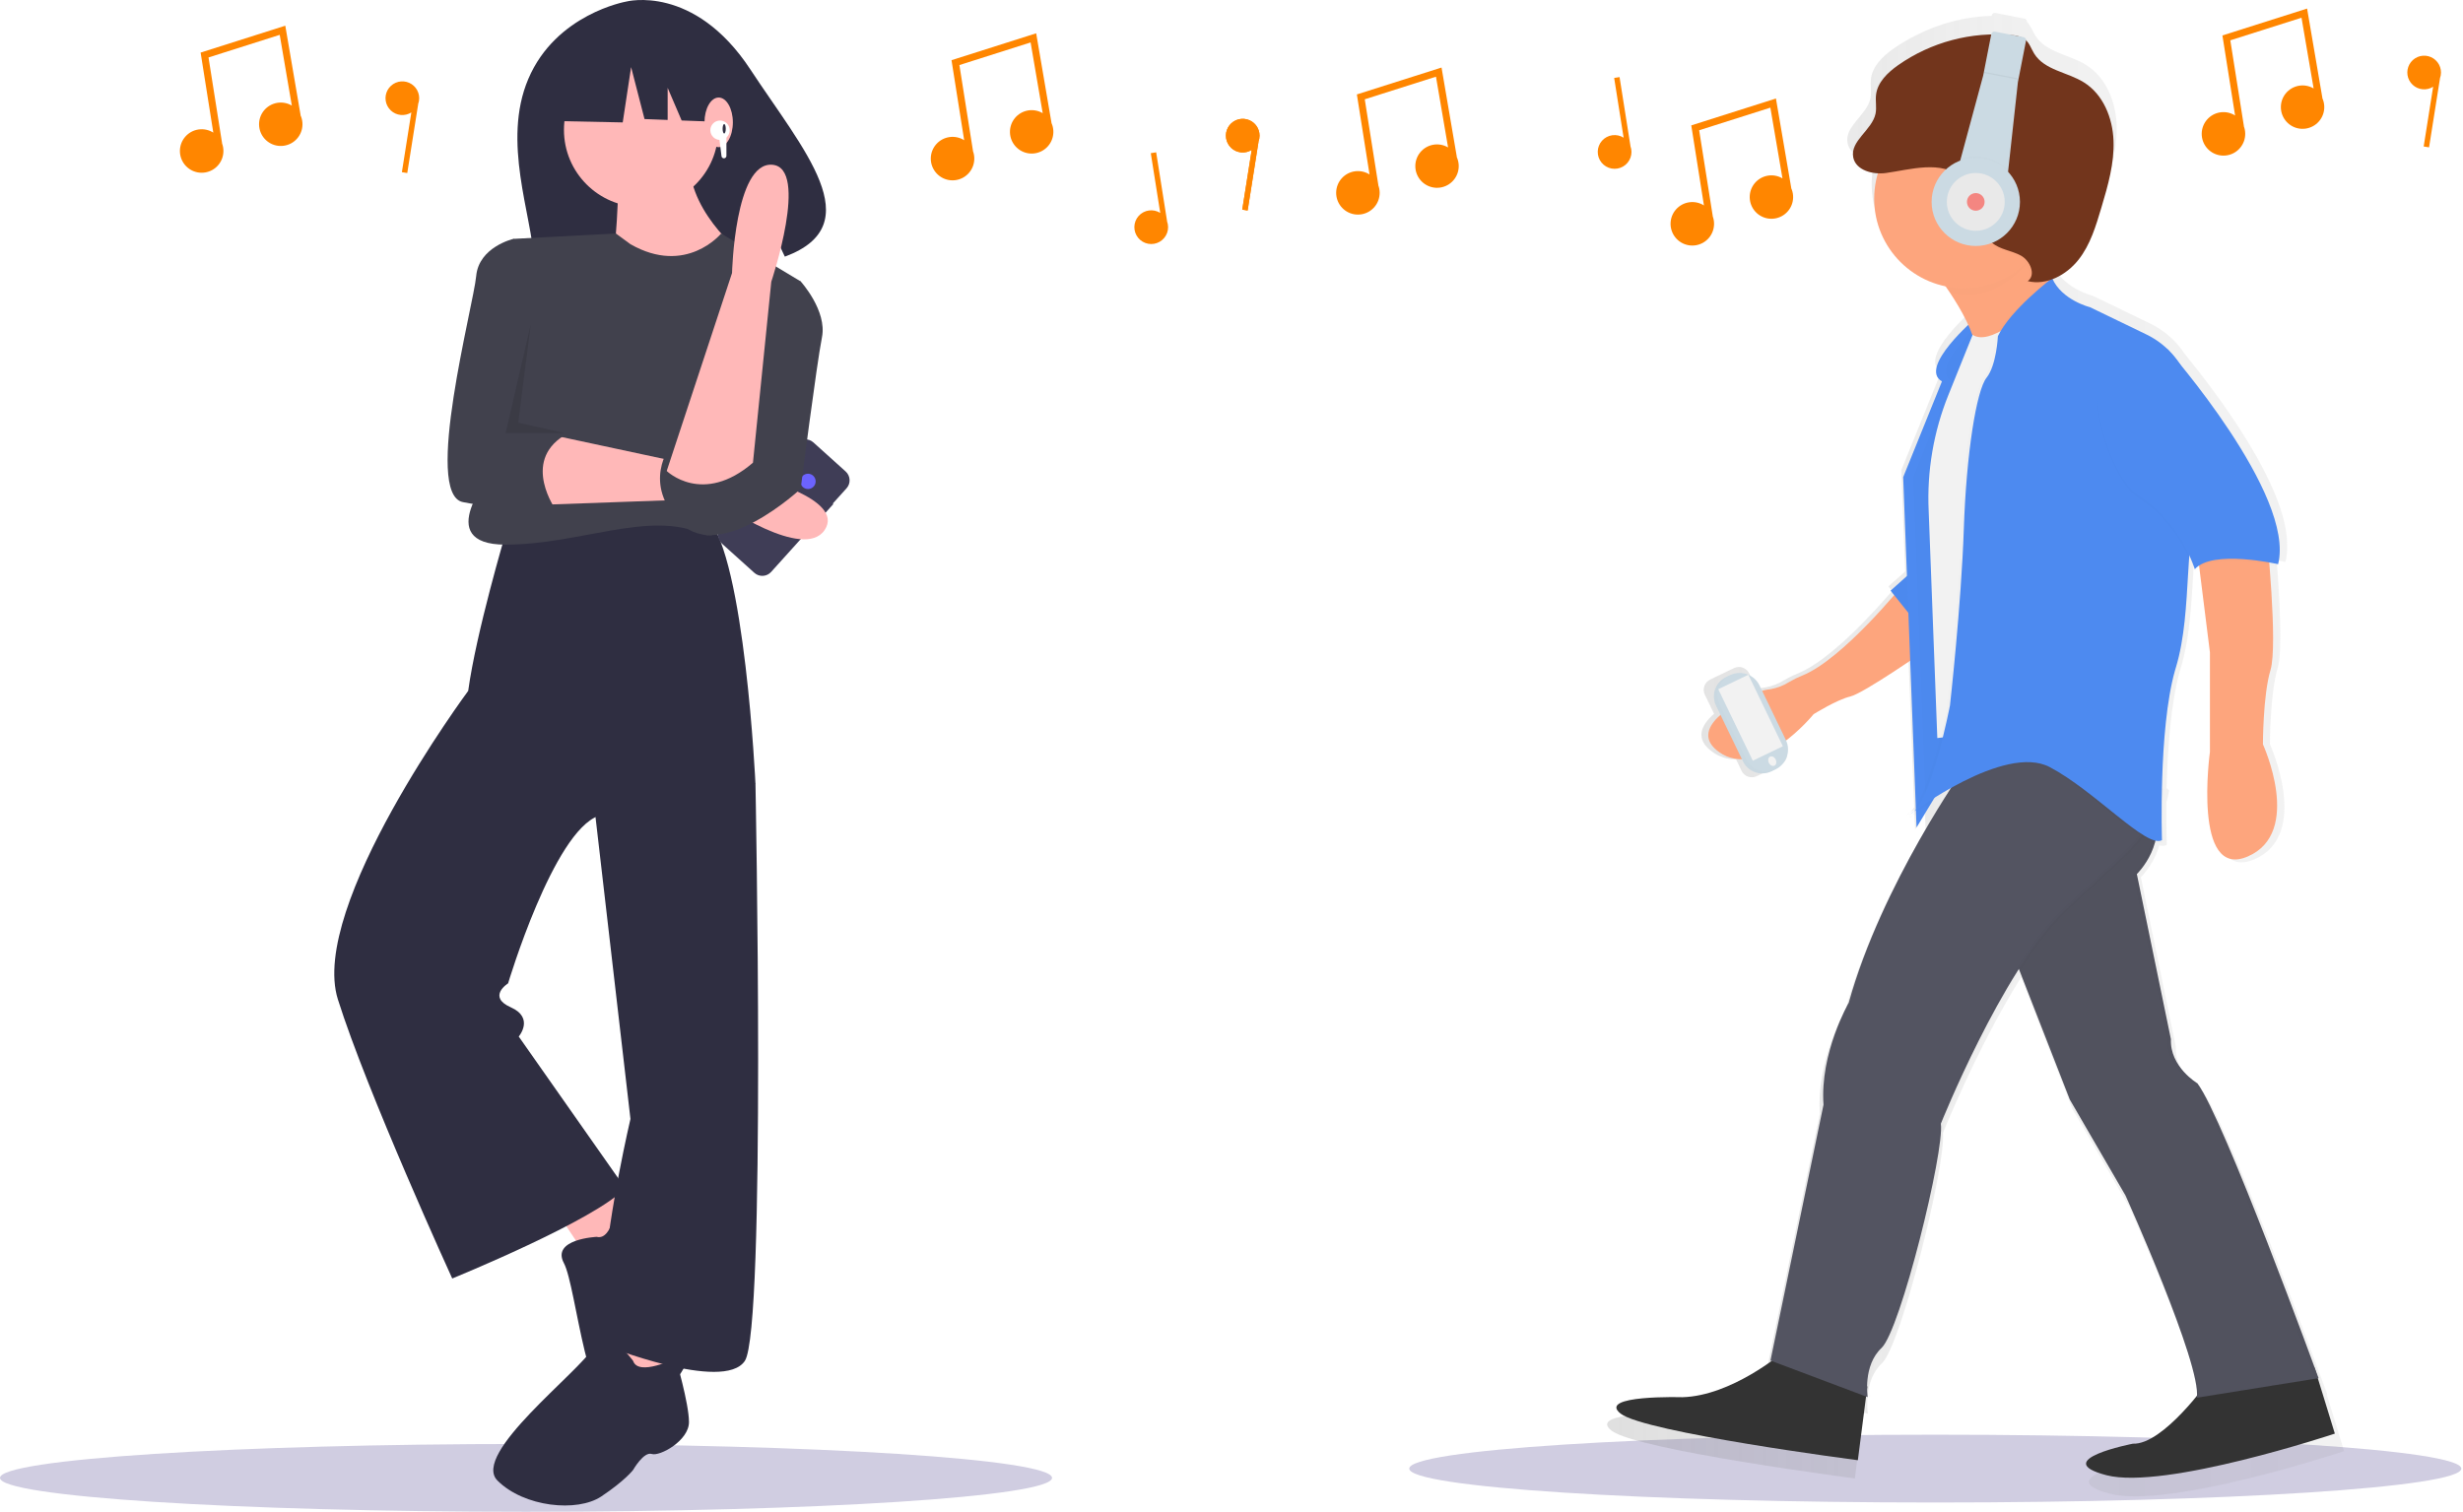 <svg width="575" height="353" viewBox="0 0 575 353" fill="none" xmlns="http://www.w3.org/2000/svg">
<path d="M451.803 350.834C519.626 350.834 574.607 347.289 574.607 342.917C574.607 338.544 519.626 335 451.803 335C383.981 335 329 338.544 329 342.917C329 347.289 383.981 350.834 451.803 350.834Z" fill="#D0CDE1"/>
<path d="M543.177 325.573H543.32C543.32 325.573 520.649 263.365 514.298 254.933C514.298 254.933 507.65 251.011 507.953 244.373L499.794 204.84C499.794 204.84 499.916 204.717 500.123 204.492L500.298 204.298L500.498 204.066C501.586 202.776 502.496 201.346 503.205 199.815L503.334 199.518C503.638 198.825 503.892 198.111 504.096 197.383C504.378 197.483 504.676 197.527 504.974 197.512C505.273 197.496 505.565 197.421 505.834 197.292C505.834 197.292 505.834 197.079 505.834 196.699C505.834 196.699 505.757 194.357 505.75 190.693C505.75 189.673 505.75 188.564 505.75 187.383C506.002 186.474 506.216 185.519 506.396 184.5L506.067 184.345V184.196L505.789 184.067C506.015 175.391 506.752 164.301 508.877 156.747C508.951 156.48 509.028 156.216 509.11 155.953C511.623 147.702 511.694 137.632 512.34 129.117C512.842 130.186 513.273 131.288 513.632 132.413C513.951 132.055 514.318 131.745 514.724 131.491L517.257 151.728V175.597C517.257 175.597 513.025 206.382 526.302 200.647C539.579 194.912 529.926 173.784 529.926 173.784C529.926 173.784 529.926 162.017 531.742 155.979C532.937 152.005 532.168 139.155 531.496 130.82C532.789 131.046 533.551 131.226 533.551 131.226C533.845 130.017 533.977 128.774 533.945 127.53C534.223 113.615 517.037 91.197 510.04 82.643C508.046 79.589 505.257 77.135 501.971 75.546L488.526 69.044C488.526 69.044 482.175 67.495 479.701 62.592C479.701 62.509 479.655 62.425 479.636 62.341C479.916 62.216 480.192 62.081 480.463 61.934C482.516 60.948 484.315 59.505 485.722 57.715C488.584 54.083 489.954 49.535 491.259 45.103C492.797 39.891 494.347 34.569 494.14 29.137C493.934 23.705 491.647 18.06 487.034 15.177C483.093 12.712 477.595 12.248 475.146 8.3C474.5 7.235 474.086 5.971 473.208 5.113C473.217 4.936 473.162 4.761 473.053 4.621C472.944 4.481 472.788 4.386 472.613 4.352L465.842 3.023C465.747 3.004 465.65 3.004 465.555 3.023C465.46 3.042 465.369 3.08 465.289 3.134C465.208 3.188 465.14 3.257 465.086 3.337C465.032 3.418 464.995 3.508 464.977 3.603V3.7C458.922 3.868 452.979 5.375 447.578 8.113C445.659 9.038 443.818 10.117 442.073 11.338C439.586 13.093 437.137 15.422 436.782 18.434C436.608 19.938 436.969 21.479 436.666 22.95C435.845 26.892 430.554 29.459 431.329 33.414C431.853 36.098 434.896 37.252 437.745 37.285C436.952 40.114 436.75 43.076 437.152 45.986C437.554 48.896 438.551 51.693 440.08 54.202C441.61 56.712 443.641 58.88 446.045 60.574C448.45 62.267 451.177 63.448 454.058 64.044C456.13 66.957 457.946 70.043 459.485 73.269C456.003 76.572 448.709 84.236 453.179 86.817L443.876 109.77L444.78 133.426L440.859 136.922L441.718 137.993C437.325 143.103 427.156 154.27 419.719 157.244C418.649 157.673 417.612 158.182 416.618 158.766C415.26 159.627 413.749 160.218 412.167 160.508C411.476 160.583 410.793 160.717 410.125 160.908L408.348 157.231C408.197 156.917 407.986 156.637 407.726 156.406C407.466 156.174 407.163 155.996 406.834 155.882C406.505 155.767 406.157 155.719 405.809 155.739C405.462 155.759 405.121 155.847 404.808 155.999L403.716 156.521L401.132 157.766L400.053 158.289L399.239 158.682C398.607 158.987 398.122 159.53 397.891 160.192C397.659 160.853 397.7 161.58 398.005 162.211L400.156 166.662C397.1 169.352 395.601 172.565 399.769 175.558C401.369 176.728 403.31 177.34 405.292 177.3L406.585 180.003C406.736 180.316 406.947 180.597 407.207 180.828C407.467 181.06 407.77 181.238 408.099 181.352C408.428 181.467 408.776 181.515 409.124 181.495C409.471 181.475 409.812 181.387 410.125 181.235L412.018 180.319L415.688 178.552C416.001 178.401 416.282 178.189 416.514 177.93C416.746 177.67 416.924 177.368 417.039 177.04C417.154 176.711 417.202 176.364 417.182 176.016C417.162 175.669 417.074 175.329 416.922 175.016L415.849 172.791C418.25 170.928 420.45 168.82 422.413 166.501C422.413 166.501 427.931 163.05 431.181 162.275C433.332 161.766 440.872 156.818 445.549 153.683L446.88 188.519C446.587 188.972 446.244 189.391 445.859 189.77L446.9 189.035V189.293C446.76 189.46 446.611 189.62 446.454 189.77L446.906 189.448V189.867C446.759 190.044 446.601 190.212 446.434 190.37L446.912 190.035L447.106 193.693L449.381 189.925L449.523 193.693L450.052 192.815C443.669 203.647 435.354 219.594 430.909 235.638C430.909 235.638 423.958 247.708 424.862 260.081L412.167 321.367L412.412 321.457C408.277 324.438 399.562 329.902 391.014 330.121C391.014 330.121 370.463 329.515 376.206 334.044C381.95 338.572 433.028 345.21 433.028 345.21L434.967 329.953L435.419 330.121C435.419 330.121 435.419 330.037 435.419 329.883L436.065 330.121C436.065 330.121 434.831 322.535 439.353 318.309C443.876 314.084 454.465 271.216 453.567 264.591C453.567 264.591 461.682 244.34 471.838 228.193L483.777 258.849L497.074 281.783C497.074 281.783 514.763 321.057 514.195 329.805C510.48 334.321 503.857 341.417 498.889 341.23C498.889 341.23 478.641 345.152 492.545 348.778C506.448 352.403 547.248 338.843 547.248 338.843L543.177 325.573ZM454.665 185.158L454.788 185.087C454.142 186.061 453.496 187.138 452.759 188.312L454.665 185.158Z" fill="url(#paint0_linear)"/>
<path d="M445.859 189.783C445.362 190.144 445.091 190.344 445.091 190.344C445.373 190.196 445.632 190.007 445.859 189.783Z" fill="url(#paint1_linear)"/>
<path d="M446.46 190.39C445.963 190.751 445.691 190.951 445.691 190.951C445.974 190.802 446.233 190.613 446.46 190.39Z" fill="url(#paint2_linear)"/>
<path d="M446.46 189.783C445.963 190.144 445.691 190.344 445.691 190.344C445.974 190.196 446.233 190.007 446.46 189.783Z" fill="url(#paint3_linear)"/>
<path d="M515.622 322.393C515.622 322.393 505.014 337.398 497.939 337.101C497.939 337.101 478.195 340.927 491.75 344.456C505.305 347.984 545.083 334.747 545.083 334.747L540.354 319.361L515.622 322.393Z" fill="#333333"/>
<path d="M468.181 218.207L483.209 256.752L496.208 279.144C496.208 279.144 514.033 318.716 512.857 326.367L541.284 321.806C541.284 321.806 519.182 261.165 512.999 252.959C512.999 252.959 506.539 249.134 506.81 242.637L498.857 204.092C498.857 204.092 506.61 196.634 502.268 187.319C502.048 186.841 501.794 186.36 501.506 185.874C495.562 175.868 473.195 181.435 473.195 181.435L468.181 218.207Z" fill="#535461"/>
<path opacity="0.03" d="M468.181 218.207L483.209 256.752L496.208 279.144C496.208 279.144 514.033 318.716 512.857 326.367L541.284 321.806C541.284 321.806 519.182 261.165 512.999 252.959C512.999 252.959 506.539 249.134 506.81 242.637L498.857 204.092C498.857 204.092 506.61 196.634 502.268 187.319C502.048 186.841 501.794 186.36 501.506 185.874C495.562 175.868 473.195 181.435 473.195 181.435L468.181 218.207Z" fill="black"/>
<g opacity="0.1">
<path opacity="0.1" d="M512.974 252.959C512.974 252.959 506.513 249.134 506.784 242.637L498.831 204.092C498.831 204.092 506.584 196.634 502.242 187.319C502.023 186.841 501.768 186.36 501.48 185.874C498.624 181.023 491.879 179.835 485.696 179.906C491.627 179.958 497.868 181.255 500.595 185.874C500.883 186.36 501.137 186.841 501.357 187.319C505.679 196.66 497.946 204.092 497.946 204.092L505.899 242.657C505.602 249.108 512.088 252.979 512.088 252.979C518.278 261.217 540.373 321.825 540.373 321.825L512.838 326.244C512.838 326.289 512.838 326.341 512.838 326.386L541.265 321.825C541.265 321.825 519.163 261.197 512.974 252.959Z" fill="black"/>
</g>
<path d="M416.03 315.922C416.03 315.922 404.246 325.928 392.771 326.244C392.771 326.244 372.743 325.657 378.332 330.07C383.92 334.482 433.726 340.959 433.726 340.959L435.942 323.741L416.03 315.922Z" fill="#333333"/>
<g opacity="0.1">
<path opacity="0.1" d="M459.343 179.106C459.343 179.106 439.896 206.472 432.208 234.128C432.208 234.128 425.43 245.895 426.316 257.959L413.963 317.69L436.653 326.225C436.653 326.225 435.477 318.87 439.883 314.748C444.289 310.626 454.614 268.848 453.735 262.378C453.735 262.378 467.877 227.071 482.02 213.239C496.163 199.408 503.205 196.221 505.279 184.28C505.292 184.28 472.012 168.217 459.343 179.106Z" fill="black"/>
</g>
<path d="M458.736 179.106C458.736 179.106 439.289 206.472 431.601 234.128C431.601 234.128 424.823 245.895 425.708 257.959L413.33 317.69L436.02 326.225C436.02 326.225 434.844 318.87 439.25 314.748C443.656 310.626 453.981 268.848 453.102 262.378C453.102 262.378 467.244 227.071 481.387 213.239C495.529 199.408 502.572 196.221 504.646 184.28C504.704 184.28 471.425 168.217 458.736 179.106Z" fill="#535461"/>
<g opacity="0.1">
<path opacity="0.1" d="M471.315 175.029C485.922 175.204 504.116 183.984 504.116 183.984C502.035 195.925 495 199.111 480.857 212.943C466.714 226.774 452.565 262.075 452.565 262.075C453.451 268.526 443.139 310.329 438.714 314.445C434.837 318.032 435.264 324.064 435.425 325.573L436.356 325.921C436.356 325.921 435.18 318.567 439.586 314.445C443.992 310.323 454.336 268.526 453.451 262.075C453.451 262.075 467.593 226.767 481.736 212.936C495.878 199.105 502.92 195.918 504.994 183.977C505.001 184.016 486.058 174.849 471.315 175.029Z" fill="black"/>
</g>
<path d="M444.315 136.445C444.315 136.445 430.25 153.934 420.76 157.734C419.716 158.152 418.705 158.648 417.736 159.218C416.411 160.056 414.937 160.633 413.394 160.914C412.259 161.025 411.148 161.316 410.106 161.779C405.17 164.05 393.786 170.165 401.3 175.584C410.726 182.351 423.402 166.759 423.402 166.759C423.402 166.759 428.784 163.391 431.95 162.637C435.115 161.882 449.62 151.76 449.62 151.76L444.315 136.445Z" fill="#FDA57D"/>
<path d="M446.964 132.91L441.369 137.916L449.62 148.212L446.964 132.91Z" fill="#4D8AF0"/>
<g opacity="0.1">
<path opacity="0.1" d="M446.964 132.91L441.369 137.916L449.62 148.212L446.964 132.91Z" fill="black"/>
</g>
<path d="M461.152 74.346C461.152 74.346 447.739 85.823 453.354 89.055L444.309 111.415L447.429 193.209L460.215 172.023L451.48 126.123C451.48 126.123 448.986 98.757 456.158 92.287L463.019 78.74L461.152 74.346Z" fill="#4D8AF0"/>
<g opacity="0.1">
<path opacity="0.1" d="M463.51 74.346C463.51 74.346 450.098 85.823 455.712 89.055L446.667 111.415L449.788 193.209L462.573 172.023L453.838 126.123C453.838 126.123 451.345 98.757 458.516 92.287L465.377 78.74L463.51 74.346Z" fill="black"/>
</g>
<path d="M450.795 62.296C450.795 62.296 461.701 75.534 461.404 83.184C461.107 90.836 482.033 69.947 482.033 69.947C482.033 69.947 474.08 60.238 476.141 49.948C478.202 39.659 450.795 62.296 450.795 62.296Z" fill="#FDA57D"/>
<path d="M512.973 128.794L515.919 152.334V175.558C515.919 175.558 511.791 205.569 524.758 199.982C537.725 194.396 528.292 173.797 528.292 173.797C528.292 173.797 528.292 162.321 530.062 156.437C531.832 150.554 529.158 124.665 529.158 124.665L512.973 128.794Z" fill="#FDA57D"/>
<path d="M472.6 73.185C472.6 73.185 464.647 80.836 460.519 78.185L454.859 92.229C451.4 100.814 449.831 110.041 450.259 119.285L452.275 172.339L461.113 171.165L464.059 120.846L468.478 90.249L472.6 73.185Z" fill="#F2F2F2"/>
<g opacity="0.1">
<path opacity="0.1" d="M479.236 65.096C479.236 65.096 468.769 72.301 465.842 78.482C465.842 78.482 465.545 85.249 463.194 88.191C460.842 91.132 458.477 105.847 457.889 123.498C457.301 141.148 454.659 164.688 454.659 164.688C454.659 164.688 450.24 187.635 445.523 189.99C445.523 189.99 467.328 173.513 477.937 179.1C488.545 184.687 500.627 198.228 504.161 196.163C504.161 196.163 503.308 170.359 507.178 156.624C507.251 156.362 507.327 156.106 507.404 155.857C511.533 142.309 508.877 123.788 513.594 115.86C513.594 115.86 513.594 101.48 510.874 90.739C510.171 87.996 508.875 85.441 507.078 83.251C505.281 81.061 503.027 79.29 500.472 78.062L487.37 71.727C487.37 71.727 480.411 70.682 479.236 65.096Z" fill="black"/>
</g>
<g opacity="0.1">
<path opacity="0.1" d="M479.235 65.096C479.235 65.096 469.364 72.895 466.417 79.069C466.417 79.069 466.12 85.836 463.768 88.778C461.417 91.719 459.052 106.434 458.464 124.085C457.876 141.735 455.234 165.275 455.234 165.275C455.234 165.275 450.815 188.222 446.098 190.577C446.098 190.577 467.903 174.1 478.512 179.687C489.12 185.274 501.202 198.815 504.736 196.75C504.736 196.75 503.883 170.946 507.753 157.211C507.826 156.949 507.902 156.693 507.979 156.444C512.108 142.896 509.452 124.375 514.169 116.447C514.169 116.447 514.169 102.067 511.449 91.326C510.746 88.583 509.45 86.028 507.653 83.838C505.856 81.648 503.602 79.877 501.047 78.649L487.945 72.314C487.945 72.314 480.411 70.682 479.235 65.096Z" fill="black"/>
</g>
<path d="M479.087 64.947C479.087 64.947 469.364 72.301 466.417 78.495C466.417 78.495 466.12 85.262 463.768 88.204C461.417 91.145 459.052 105.86 458.464 123.511C457.876 141.161 455.234 164.701 455.234 164.701C455.234 164.701 450.815 187.648 446.098 190.002C446.098 190.002 467.903 173.526 478.512 179.113C489.12 184.7 501.183 198.208 504.723 196.17C504.723 196.17 503.87 170.365 507.74 156.631C507.813 156.368 507.889 156.112 507.966 155.863C512.095 142.316 509.439 123.794 514.156 115.866C514.156 115.866 514.156 101.486 511.436 90.745C510.733 88.003 509.437 85.447 507.64 83.257C505.843 81.067 503.589 79.296 501.034 78.069L487.932 71.734C487.932 71.734 481.296 70.095 479.087 64.947Z" fill="#4D8AF0"/>
<g opacity="0.1">
<path opacity="0.1" d="M506.048 82.159C506.048 82.159 535.954 116.143 531.832 132.323C531.832 132.323 516.508 128.794 512.386 133.497C512.386 133.497 509.155 122.607 499.419 116.434C489.683 110.26 480.702 70.682 506.048 82.159Z" fill="black"/>
</g>
<path d="M506.048 81.572C506.048 81.572 535.954 115.556 531.832 131.736C531.832 131.736 516.508 128.207 512.386 132.91C512.386 132.91 509.155 122.02 499.419 115.847C489.683 109.673 480.702 70.095 506.048 81.572Z" fill="#4D8AF0"/>
<g opacity="0.1">
<path opacity="0.1" d="M476.877 56.561C476.412 54.187 476.8 53.98 477.317 51.4C479.378 41.078 451.978 63.76 451.978 63.76C451.978 63.76 453.502 65.612 455.395 68.334C456.792 68.621 458.214 68.766 459.64 68.766C467.134 68.773 473.175 62.457 476.877 56.561Z" fill="black"/>
</g>
<path d="M458.458 67.295C470.011 67.295 479.378 57.943 479.378 46.407C479.378 34.87 470.011 25.518 458.458 25.518C446.904 25.518 437.538 34.87 437.538 46.407C437.538 57.943 446.904 67.295 458.458 67.295Z" fill="#FDA57D"/>
<g opacity="0.1">
<path opacity="0.1" d="M439.664 40.691C436.582 41.104 432.654 40.046 432.059 37.033C431.31 33.162 436.466 30.679 437.267 26.834C437.564 25.389 437.209 23.886 437.383 22.428C437.732 19.48 440.116 17.215 442.552 15.499C450.238 10.116 459.587 7.629 468.937 8.48C470.105 8.495 471.242 8.854 472.206 9.512C473.221 10.345 473.615 11.699 474.306 12.816C476.696 16.686 482.059 17.118 485.897 19.518C490.419 22.324 492.622 27.834 492.823 33.124C493.023 38.414 491.53 43.607 490.012 48.69C488.72 53.013 487.428 57.451 484.611 60.986C481.794 64.521 477.188 66.999 472.801 65.934C474.81 64.489 473.35 61.135 471.173 59.954C468.995 58.773 466.295 58.573 464.434 56.948C462.573 55.322 462.018 52.664 461.41 50.245C460.648 47.194 459.537 44.097 457.308 41.858C452.921 37.504 445.032 39.968 439.664 40.691Z" fill="black"/>
</g>
<path d="M440.251 40.401C437.17 40.813 433.242 39.755 432.647 36.743C431.898 32.872 437.053 30.388 437.855 26.544C438.152 25.098 437.796 23.595 437.971 22.137C438.32 19.189 440.704 16.925 443.139 15.209C450.826 9.826 460.175 7.339 469.525 8.19C470.693 8.205 471.83 8.564 472.794 9.222C473.809 10.054 474.203 11.409 474.894 12.525C477.284 16.396 482.647 16.828 486.485 19.228C491.007 22.034 493.21 27.543 493.41 32.833C493.611 38.123 492.118 43.316 490.6 48.4C489.308 52.722 488.016 57.161 485.199 60.696C482.382 64.231 477.775 66.708 473.389 65.644C475.398 64.199 473.938 60.844 471.76 59.664C469.583 58.483 466.883 58.283 465.022 56.657C463.161 55.032 462.612 52.374 461.966 49.955C461.204 46.903 460.092 43.807 457.863 41.568C453.515 37.207 445.62 39.678 440.251 40.401Z" fill="#72351C"/>
<path d="M471.088 19.202L472.981 9.525C473 9.433 473 9.337 472.982 9.244C472.963 9.151 472.927 9.063 472.874 8.984C472.821 8.906 472.753 8.838 472.674 8.786C472.595 8.734 472.506 8.698 472.413 8.68L465.726 7.39C465.633 7.371 465.537 7.371 465.444 7.39C465.351 7.408 465.263 7.445 465.184 7.498C465.105 7.55 465.038 7.618 464.986 7.697C464.933 7.776 464.897 7.865 464.88 7.958L462.987 17.634L456.526 41.555L468.381 43.865L471.088 19.202Z" fill="#CBDAE3"/>
<g opacity="0.1">
<path opacity="0.1" d="M461.255 57.148C466.95 57.148 471.567 52.538 471.567 46.852C471.567 41.165 466.95 36.556 461.255 36.556C455.561 36.556 450.944 41.165 450.944 46.852C450.944 52.538 455.561 57.148 461.255 57.148Z" fill="black"/>
</g>
<path d="M461.255 57.438C466.95 57.438 471.567 52.828 471.567 47.142C471.567 41.456 466.95 36.846 461.255 36.846C455.561 36.846 450.944 41.456 450.944 47.142C450.944 52.828 455.561 57.438 461.255 57.438Z" fill="#CBDAE3"/>
<path d="M461.255 53.89C464.988 53.89 468.013 50.869 468.013 47.142C468.013 43.415 464.988 40.394 461.255 40.394C457.523 40.394 454.497 43.415 454.497 47.142C454.497 50.869 457.523 53.89 461.255 53.89Z" fill="#E9E9E9"/>
<path d="M461.255 49.2C462.394 49.2 463.316 48.279 463.316 47.142C463.316 46.005 462.394 45.084 461.255 45.084C460.117 45.084 459.194 46.005 459.194 47.142C459.194 48.279 460.117 49.2 461.255 49.2Z" fill="#F48681"/>
<path opacity="0.05" d="M471.26 18.324L463.163 16.745L463.106 17.036L471.204 18.615L471.26 18.324Z" fill="black"/>
<path d="M402.962 158.095L402.956 158.097C400.465 159.297 399.419 162.285 400.62 164.772L406.894 177.766C408.095 180.253 411.088 181.297 413.579 180.098L413.585 180.095C416.076 178.896 417.121 175.908 415.92 173.42L409.647 160.427C408.446 157.94 405.453 156.895 402.962 158.095Z" fill="#CBDAE3"/>
<g opacity="0.1">
<path opacity="0.1" d="M402.962 158.095L402.956 158.097C400.465 159.297 399.419 162.285 400.62 164.772L406.894 177.766C408.095 180.253 411.088 181.297 413.579 180.098L413.585 180.095C416.076 178.896 417.121 175.908 415.92 173.42L409.647 160.427C408.446 157.94 405.453 156.895 402.962 158.095Z" fill="black"/>
</g>
<path d="M410.772 160.05C409.535 157.489 406.453 156.414 403.888 157.648C401.324 158.883 400.247 161.96 401.483 164.521L407.628 177.247C408.865 179.808 411.946 180.884 414.511 179.649C417.076 178.414 418.153 175.337 416.916 172.776L410.772 160.05Z" fill="#CBDAE3"/>
<path d="M408.158 157.551L401.14 160.93L409.201 177.625L416.22 174.246L408.158 157.551Z" fill="#F2F2F2"/>
<path d="M414.254 178.787C414.694 178.575 414.822 177.93 414.54 177.346C414.258 176.762 413.673 176.46 413.232 176.672C412.792 176.884 412.664 177.529 412.946 178.113C413.228 178.698 413.813 178.999 414.254 178.787Z" fill="#F2F2F2"/>
<path d="M122.803 353C190.626 353 245.607 349.456 245.607 345.083C245.607 340.711 190.626 337.166 122.803 337.166C54.981 337.166 0 340.711 0 345.083C0 349.456 54.981 353 122.803 353Z" fill="#D0CDE1"/>
<path d="M245.452 28.673L245.476 28.669L241.902 7.775L222.135 14.053L225.092 32.741C224.074 32.097 222.859 31.837 221.666 32.005C220.473 32.174 219.379 32.762 218.579 33.663C217.779 34.564 217.326 35.72 217.3 36.925C217.274 38.129 217.677 39.304 218.438 40.238C219.199 41.173 220.267 41.807 221.452 42.026C222.636 42.246 223.861 42.037 224.906 41.438C225.951 40.838 226.749 39.886 227.157 38.752C227.565 37.619 227.557 36.377 227.133 35.249L227.151 35.246L223.977 15.191L240.601 9.911L243.427 26.427C242.384 25.811 241.154 25.588 239.961 25.799C238.768 26.011 237.69 26.643 236.923 27.581C236.156 28.518 235.75 29.7 235.779 30.911C235.808 32.122 236.27 33.283 237.082 34.182C237.893 35.082 239 35.662 240.202 35.816C241.404 35.969 242.622 35.688 243.634 35.022C244.646 34.355 245.386 33.349 245.719 32.184C246.053 31.019 245.958 29.774 245.452 28.673Z" fill="#FF8600"/>
<path d="M340.086 36.668L340.11 36.664L336.535 15.77L316.769 22.049L319.726 40.737C318.707 40.093 317.493 39.832 316.3 40.001C315.107 40.169 314.012 40.757 313.213 41.658C312.413 42.559 311.959 43.715 311.934 44.92C311.908 46.124 312.311 47.299 313.072 48.234C313.832 49.168 314.9 49.802 316.085 50.022C317.27 50.241 318.495 50.033 319.54 49.433C320.585 48.833 321.383 47.882 321.791 46.748C322.199 45.614 322.19 44.372 321.767 43.244L321.785 43.242L318.611 23.186L335.235 17.906L338.061 34.423C337.018 33.806 335.788 33.583 334.595 33.795C333.402 34.006 332.324 34.638 331.557 35.576C330.79 36.514 330.384 37.695 330.413 38.906C330.442 40.117 330.904 41.278 331.716 42.178C332.527 43.078 333.634 43.657 334.836 43.811C336.038 43.965 337.255 43.683 338.267 43.017C339.28 42.351 340.019 41.344 340.353 40.179C340.687 39.015 340.592 37.769 340.086 36.668Z" fill="#FF8600"/>
<path d="M272.447 51.661L272.461 51.658L269.914 35.567L268.657 35.766L270.864 49.716C270.075 49.217 269.133 49.015 268.208 49.146C267.283 49.277 266.434 49.732 265.814 50.431C265.194 51.13 264.842 52.026 264.822 52.96C264.802 53.894 265.115 54.805 265.705 55.529C266.295 56.254 267.123 56.745 268.042 56.916C268.96 57.086 269.91 56.924 270.72 56.459C271.531 55.994 272.149 55.256 272.466 54.377C272.782 53.498 272.775 52.535 272.447 51.661Z" fill="#FF8600"/>
<path d="M294.053 31.683C294.055 30.811 293.766 29.962 293.233 29.272C292.7 28.582 291.953 28.088 291.108 27.869C290.264 27.65 289.371 27.718 288.569 28.063C287.768 28.407 287.104 29.008 286.681 29.771C286.259 30.535 286.103 31.417 286.237 32.279C286.372 33.14 286.789 33.933 287.423 34.532C288.057 35.13 288.873 35.501 289.741 35.585C290.609 35.67 291.481 35.463 292.219 34.998L290.011 48.948L291.269 49.147L293.816 33.055L293.801 33.053C293.967 32.615 294.052 32.151 294.053 31.683Z" fill="#FF8600"/>
<path d="M130.416 283.625L137.868 294.8L149.046 286.109L141.594 276.796L130.416 283.625Z" fill="#FFB8B8"/>
<path d="M139.308 288.804C139.308 288.804 128.635 289.3 131.644 294.94C134.652 300.58 136.999 332.405 145.585 330.561C154.171 328.717 161.956 318.963 161.86 312.249C161.765 305.534 160.69 302.622 160.69 302.622C160.69 302.622 158.388 298.177 159.921 296.95C161.453 295.722 162.032 287.965 158.381 285.606C154.731 283.247 144.179 280.125 144.179 280.125C144.179 280.125 143.111 289.783 139.308 288.804Z" fill="#2F2E41"/>
<path d="M144.699 309.701L142.215 323.359L155.255 324.601V314.046L144.699 309.701Z" fill="#FFB8B8"/>
<path d="M117.997 124.69C117.997 124.69 111.166 147.661 109.303 161.32C109.303 161.32 72.044 211.608 78.875 233.337C85.706 255.067 105.577 298.525 105.577 298.525C105.577 298.525 139.11 284.867 145.941 277.417L121.102 242.029C121.102 242.029 124.827 237.683 119.239 235.2C113.65 232.716 118.618 229.612 118.618 229.612C118.618 229.612 129.174 194.224 139.731 190.499L176.369 183.049C176.369 183.049 173.885 130.278 165.191 120.965C165.191 120.965 121.723 121.586 117.997 124.69Z" fill="#2F2E41"/>
<path d="M147.804 317.771C147.804 317.771 141.594 309.08 138.489 314.667C135.384 320.255 109.924 339.501 116.134 345.709C122.343 351.918 134.763 353.159 140.352 349.434C145.941 345.709 147.804 343.226 147.804 343.226C147.804 343.226 150.288 338.88 152.151 339.501C154.013 340.122 160.844 336.397 160.844 332.051C160.844 327.705 157.739 317.151 157.739 317.151C157.739 317.151 149.046 321.496 147.804 317.771Z" fill="#2F2E41"/>
<path d="M138.489 186.153L147.183 261.275C147.183 261.275 142.215 282.384 140.973 298.525C139.731 314.667 140.973 314.046 140.973 314.046C140.973 314.046 168.917 325.222 173.885 317.771C178.853 310.321 176.369 183.049 176.369 183.049L161.465 169.391L138.489 186.153Z" fill="#2F2E41"/>
<path d="M123.329 18.448C129.776 3.241 146.186 0.369 146.186 0.369C146.186 0.369 161.987 -3.846 175.183 16.225C187.482 34.932 203.343 52.46 183.228 59.927L177.915 48.77L177.278 61.609C174.353 62.218 171.397 62.667 168.423 62.953C146.111 65.219 125.08 68.987 124.69 60.926C124.172 50.209 117.126 33.081 123.329 18.448Z" fill="#2F2E41"/>
<path d="M149.667 48.327C159.612 48.327 167.675 40.266 167.675 30.323C167.675 20.379 159.612 12.318 149.667 12.318C139.721 12.318 131.658 20.379 131.658 30.323C131.658 40.266 139.721 48.327 149.667 48.327Z" fill="#FFB8B8"/>
<path d="M144.388 41.808C144.388 41.808 144.078 60.123 142.215 64.469C140.352 68.814 175.437 61.054 175.437 61.054C175.437 61.054 163.018 52.362 161.155 40.566L144.388 41.808Z" fill="#FFB8B8"/>
<path d="M147.183 57.019L143.792 54.525L119.86 55.777L114.892 110.411C114.892 110.411 100.609 127.174 117.997 127.174C135.384 127.174 151.53 119.103 163.949 124.69C176.369 130.278 186.926 65.71 186.926 65.71L168.36 54.525C168.36 54.525 160.223 64.469 147.183 57.019Z" fill="#41414D"/>
<path d="M126.69 101.098L161.465 108.548V116.619L126.69 117.861C126.69 117.861 122.964 103.582 126.69 101.098Z" fill="#FFB8B8"/>
<path d="M126.69 58.881L119.859 55.777C119.859 55.777 111.787 57.639 111.166 64.469C110.545 71.298 98.746 115.378 108.061 117.24C117.376 119.103 129.795 119.103 129.795 119.103C129.795 119.103 121.722 107.927 131.658 101.719L124.206 97.994C124.206 97.994 116.755 81.231 121.722 72.54C126.69 63.848 126.69 58.881 126.69 58.881Z" fill="#41414D"/>
<path d="M126.974 12.923L143.42 4.31L166.132 7.834L170.83 28.583L159.134 28.133L155.866 20.51V28.007L150.469 27.8L147.336 15.664L145.378 28.583L126.191 28.191L126.974 12.923Z" fill="#2F2E41"/>
<path d="M167.778 34.361C169.608 34.361 171.09 31.767 171.09 28.567C171.09 25.367 169.608 22.773 167.778 22.773C165.949 22.773 164.467 25.367 164.467 28.567C164.467 31.767 165.949 34.361 167.778 34.361Z" fill="#FFB8B8"/>
<path d="M168.097 32.669C169.345 32.669 170.357 31.657 170.357 30.409C170.357 29.161 169.345 28.149 168.097 28.149C166.849 28.149 165.837 29.161 165.837 30.409C165.837 31.657 166.849 32.669 168.097 32.669Z" fill="white"/>
<path d="M169.067 31.171C169.27 31.171 169.435 30.678 169.435 30.069C169.435 29.46 169.27 28.967 169.067 28.967C168.864 28.967 168.7 29.46 168.7 30.069C168.7 30.678 168.864 31.171 169.067 31.171Z" fill="#2F2E41"/>
<path d="M169.009 36.968C168.855 36.968 168.708 36.907 168.6 36.799C168.491 36.691 168.431 36.544 168.431 36.39L167.852 31.765H169.587V36.39C169.587 36.466 169.572 36.541 169.543 36.611C169.514 36.682 169.471 36.745 169.418 36.799C169.364 36.853 169.3 36.895 169.23 36.924C169.16 36.953 169.085 36.968 169.009 36.968Z" fill="white"/>
<path opacity="0.1" d="M123.91 75.726L118.047 101.13H131.729L120.979 98.688L123.91 75.726Z" fill="black"/>
<path d="M194.552 117.692L194.422 117.575L197.632 114.015C197.876 113.744 198.064 113.428 198.186 113.085C198.307 112.741 198.36 112.377 198.341 112.013C198.323 111.65 198.232 111.293 198.075 110.964C197.919 110.635 197.699 110.34 197.428 110.096L189.883 103.298C189.612 103.054 189.296 102.866 188.952 102.744C188.609 102.622 188.245 102.569 187.881 102.588C187.517 102.607 187.161 102.697 186.832 102.854C186.503 103.011 186.208 103.231 185.964 103.501L168.355 123.035C168.111 123.306 167.923 123.622 167.801 123.965C167.679 124.308 167.626 124.672 167.645 125.036C167.664 125.4 167.754 125.757 167.911 126.086C168.068 126.414 168.288 126.709 168.559 126.953L176.104 133.752C176.375 133.996 176.691 134.184 177.034 134.306C177.378 134.428 177.742 134.48 178.105 134.462C178.469 134.443 178.826 134.352 179.155 134.196C179.484 134.039 179.779 133.819 180.023 133.548L192.137 120.11L192.267 120.227L194.552 117.692Z" fill="#3F3D56"/>
<path d="M188.633 114.188C189.62 114.188 190.421 113.387 190.421 112.4C190.421 111.412 189.62 110.612 188.633 110.612C187.645 110.612 186.844 111.412 186.844 112.4C186.844 113.387 187.645 114.188 188.633 114.188Z" fill="#6C63FF"/>
<path d="M176.233 111.322C176.233 111.322 197.401 116.444 192.524 123.748C187.647 131.051 168.391 117.702 168.391 117.702L176.233 111.322Z" fill="#FFB8B8"/>
<path d="M181.336 65.71H186.925C186.925 65.71 193.135 72.54 191.893 78.748C190.651 84.956 186.925 114.136 186.925 114.136C186.925 114.136 168.296 131.519 158.981 122.207C149.666 112.894 156.497 104.202 156.497 104.202C156.497 104.202 168.917 114.136 175.748 101.098L181.336 65.71Z" fill="#41414D"/>
<path d="M175.782 108.038L180.06 65.791C180.06 65.791 189.031 39.12 180.273 38.466C171.516 37.813 170.901 63.74 170.901 63.74L155.648 109.969C155.648 109.969 164.018 118.166 175.782 108.038Z" fill="#FFB8B8"/>
<path d="M70.153 26.898L70.178 26.894L66.603 6L46.836 12.278L49.794 30.966C48.775 30.322 47.561 30.061 46.367 30.23C45.174 30.399 44.08 30.987 43.28 31.888C42.48 32.789 42.027 33.945 42.001 35.15C41.975 36.354 42.379 37.529 43.139 38.463C43.9 39.398 44.968 40.032 46.153 40.251C47.338 40.471 48.562 40.262 49.608 39.663C50.653 39.063 51.45 38.111 51.858 36.977C52.267 35.844 52.258 34.602 51.835 33.474L51.853 33.471L48.679 13.416L65.302 8.136L68.128 24.652C67.085 24.036 65.856 23.813 64.663 24.024C63.469 24.236 62.392 24.868 61.624 25.806C60.857 26.743 60.451 27.925 60.481 29.136C60.51 30.347 60.972 31.508 61.783 32.407C62.595 33.307 63.702 33.887 64.904 34.041C66.106 34.194 67.323 33.913 68.335 33.247C69.347 32.58 70.087 31.574 70.421 30.409C70.754 29.244 70.659 27.999 70.153 26.898Z" fill="#FF8600"/>
<path d="M380.625 34.094L380.64 34.091L378.093 18L376.835 18.199L379.043 32.149C378.253 31.65 377.312 31.448 376.386 31.579C375.461 31.709 374.613 32.165 373.993 32.864C373.372 33.562 373.021 34.459 373.001 35.393C372.981 36.327 373.294 37.238 373.883 37.962C374.473 38.687 375.301 39.178 376.22 39.349C377.139 39.519 378.088 39.357 378.899 38.892C379.709 38.427 380.328 37.689 380.644 36.81C380.96 35.931 380.954 34.968 380.625 34.094Z" fill="#FF8600"/>
<path d="M569.862 16.939C569.864 16.067 569.576 15.219 569.043 14.529C568.51 13.838 567.762 13.345 566.918 13.126C566.074 12.907 565.18 12.975 564.379 13.319C563.577 13.664 562.913 14.265 562.491 15.028C562.069 15.791 561.913 16.673 562.047 17.535C562.181 18.397 562.598 19.189 563.233 19.788C563.867 20.387 564.683 20.758 565.551 20.842C566.419 20.926 567.291 20.72 568.029 20.254L565.821 34.204L567.078 34.403L569.625 18.312L569.611 18.31C569.776 17.872 569.861 17.407 569.862 16.939Z" fill="#FF8600"/>
<path d="M97.862 22.939C97.864 22.067 97.576 21.219 97.043 20.529C96.51 19.838 95.762 19.345 94.918 19.126C94.073 18.907 93.18 18.975 92.379 19.319C91.577 19.664 90.913 20.265 90.491 21.028C90.069 21.791 89.913 22.673 90.047 23.535C90.181 24.397 90.598 25.189 91.233 25.788C91.867 26.387 92.683 26.758 93.551 26.842C94.419 26.926 95.291 26.72 96.028 26.254L93.821 40.204L95.078 40.403L97.625 24.312L97.611 24.31C97.776 23.872 97.861 23.407 97.862 22.939Z" fill="#FF8600"/>
<path d="M542.153 22.898L542.178 22.894L538.603 2L518.836 8.278L521.794 26.966C520.775 26.322 519.561 26.061 518.368 26.23C517.174 26.399 516.08 26.987 515.28 27.888C514.48 28.789 514.027 29.945 514.001 31.15C513.975 32.354 514.379 33.529 515.139 34.463C515.9 35.398 516.968 36.032 518.153 36.251C519.338 36.471 520.562 36.262 521.607 35.663C522.653 35.063 523.451 34.111 523.859 32.977C524.266 31.844 524.258 30.602 523.835 29.474L523.853 29.471L520.679 9.416L537.302 4.136L540.128 20.652C539.085 20.036 537.856 19.813 536.663 20.024C535.47 20.236 534.392 20.868 533.624 21.806C532.857 22.743 532.452 23.925 532.481 25.136C532.51 26.347 532.972 27.508 533.783 28.407C534.595 29.307 535.702 29.887 536.904 30.041C538.106 30.194 539.323 29.913 540.335 29.247C541.347 28.58 542.087 27.574 542.421 26.409C542.754 25.244 542.659 23.999 542.153 22.898Z" fill="#FF8600"/>
<path d="M418.153 43.898L418.178 43.894L414.603 23L394.836 29.278L397.794 47.966C396.775 47.322 395.561 47.062 394.368 47.23C393.174 47.399 392.08 47.987 391.28 48.888C390.48 49.789 390.027 50.945 390.001 52.15C389.975 53.354 390.379 54.529 391.139 55.463C391.9 56.398 392.968 57.032 394.153 57.251C395.338 57.471 396.562 57.262 397.607 56.663C398.653 56.063 399.451 55.111 399.859 53.977C400.266 52.844 400.258 51.602 399.835 50.474L399.853 50.471L396.679 30.416L413.302 25.136L416.128 41.652C415.085 41.036 413.856 40.813 412.663 41.024C411.47 41.236 410.392 41.868 409.624 42.806C408.857 43.743 408.452 44.925 408.481 46.136C408.51 47.347 408.972 48.508 409.783 49.407C410.595 50.307 411.702 50.887 412.904 51.041C414.106 51.194 415.323 50.913 416.335 50.247C417.347 49.58 418.087 48.574 418.421 47.409C418.754 46.244 418.659 44.999 418.153 43.898Z" fill="#FF8600"/>
<path d="M294.053 31.683C294.055 30.811 293.766 29.962 293.233 29.272C292.7 28.582 291.953 28.088 291.108 27.869C290.264 27.65 289.371 27.718 288.569 28.063C287.768 28.407 287.104 29.008 286.681 29.771C286.259 30.535 286.103 31.417 286.237 32.279C286.372 33.14 286.789 33.933 287.423 34.532C288.057 35.13 288.873 35.501 289.741 35.585C290.609 35.67 291.481 35.463 292.219 34.998L290.011 48.948L291.269 49.147L293.816 33.055L293.801 33.053C293.967 32.615 294.052 32.151 294.053 31.683Z" fill="#FF8600"/>
<defs>
<linearGradient id="paint0_linear" x1="375.166" y1="176.21" x2="547.248" y2="176.21" gradientUnits="userSpaceOnUse">
<stop stop-color="#808080" stop-opacity="0.25"/>
<stop offset="0.54" stop-color="#808080" stop-opacity="0.12"/>
<stop offset="1" stop-color="#808080" stop-opacity="0.1"/>
</linearGradient>
<linearGradient id="paint1_linear" x1="844.021" y1="451.531" x2="844.936" y2="451.531" gradientUnits="userSpaceOnUse">
<stop stop-color="#808080" stop-opacity="0.25"/>
<stop offset="0.54" stop-color="#808080" stop-opacity="0.12"/>
<stop offset="1" stop-color="#808080" stop-opacity="0.1"/>
</linearGradient>
<linearGradient id="paint2_linear" x1="845.321" y1="452.667" x2="846.243" y2="452.667" gradientUnits="userSpaceOnUse">
<stop stop-color="#808080" stop-opacity="0.25"/>
<stop offset="0.54" stop-color="#808080" stop-opacity="0.12"/>
<stop offset="1" stop-color="#808080" stop-opacity="0.1"/>
</linearGradient>
<linearGradient id="paint3_linear" x1="845.321" y1="451.531" x2="846.243" y2="451.531" gradientUnits="userSpaceOnUse">
<stop stop-color="#808080" stop-opacity="0.25"/>
<stop offset="0.54" stop-color="#808080" stop-opacity="0.12"/>
<stop offset="1" stop-color="#808080" stop-opacity="0.1"/>
</linearGradient>
</defs>
</svg>

